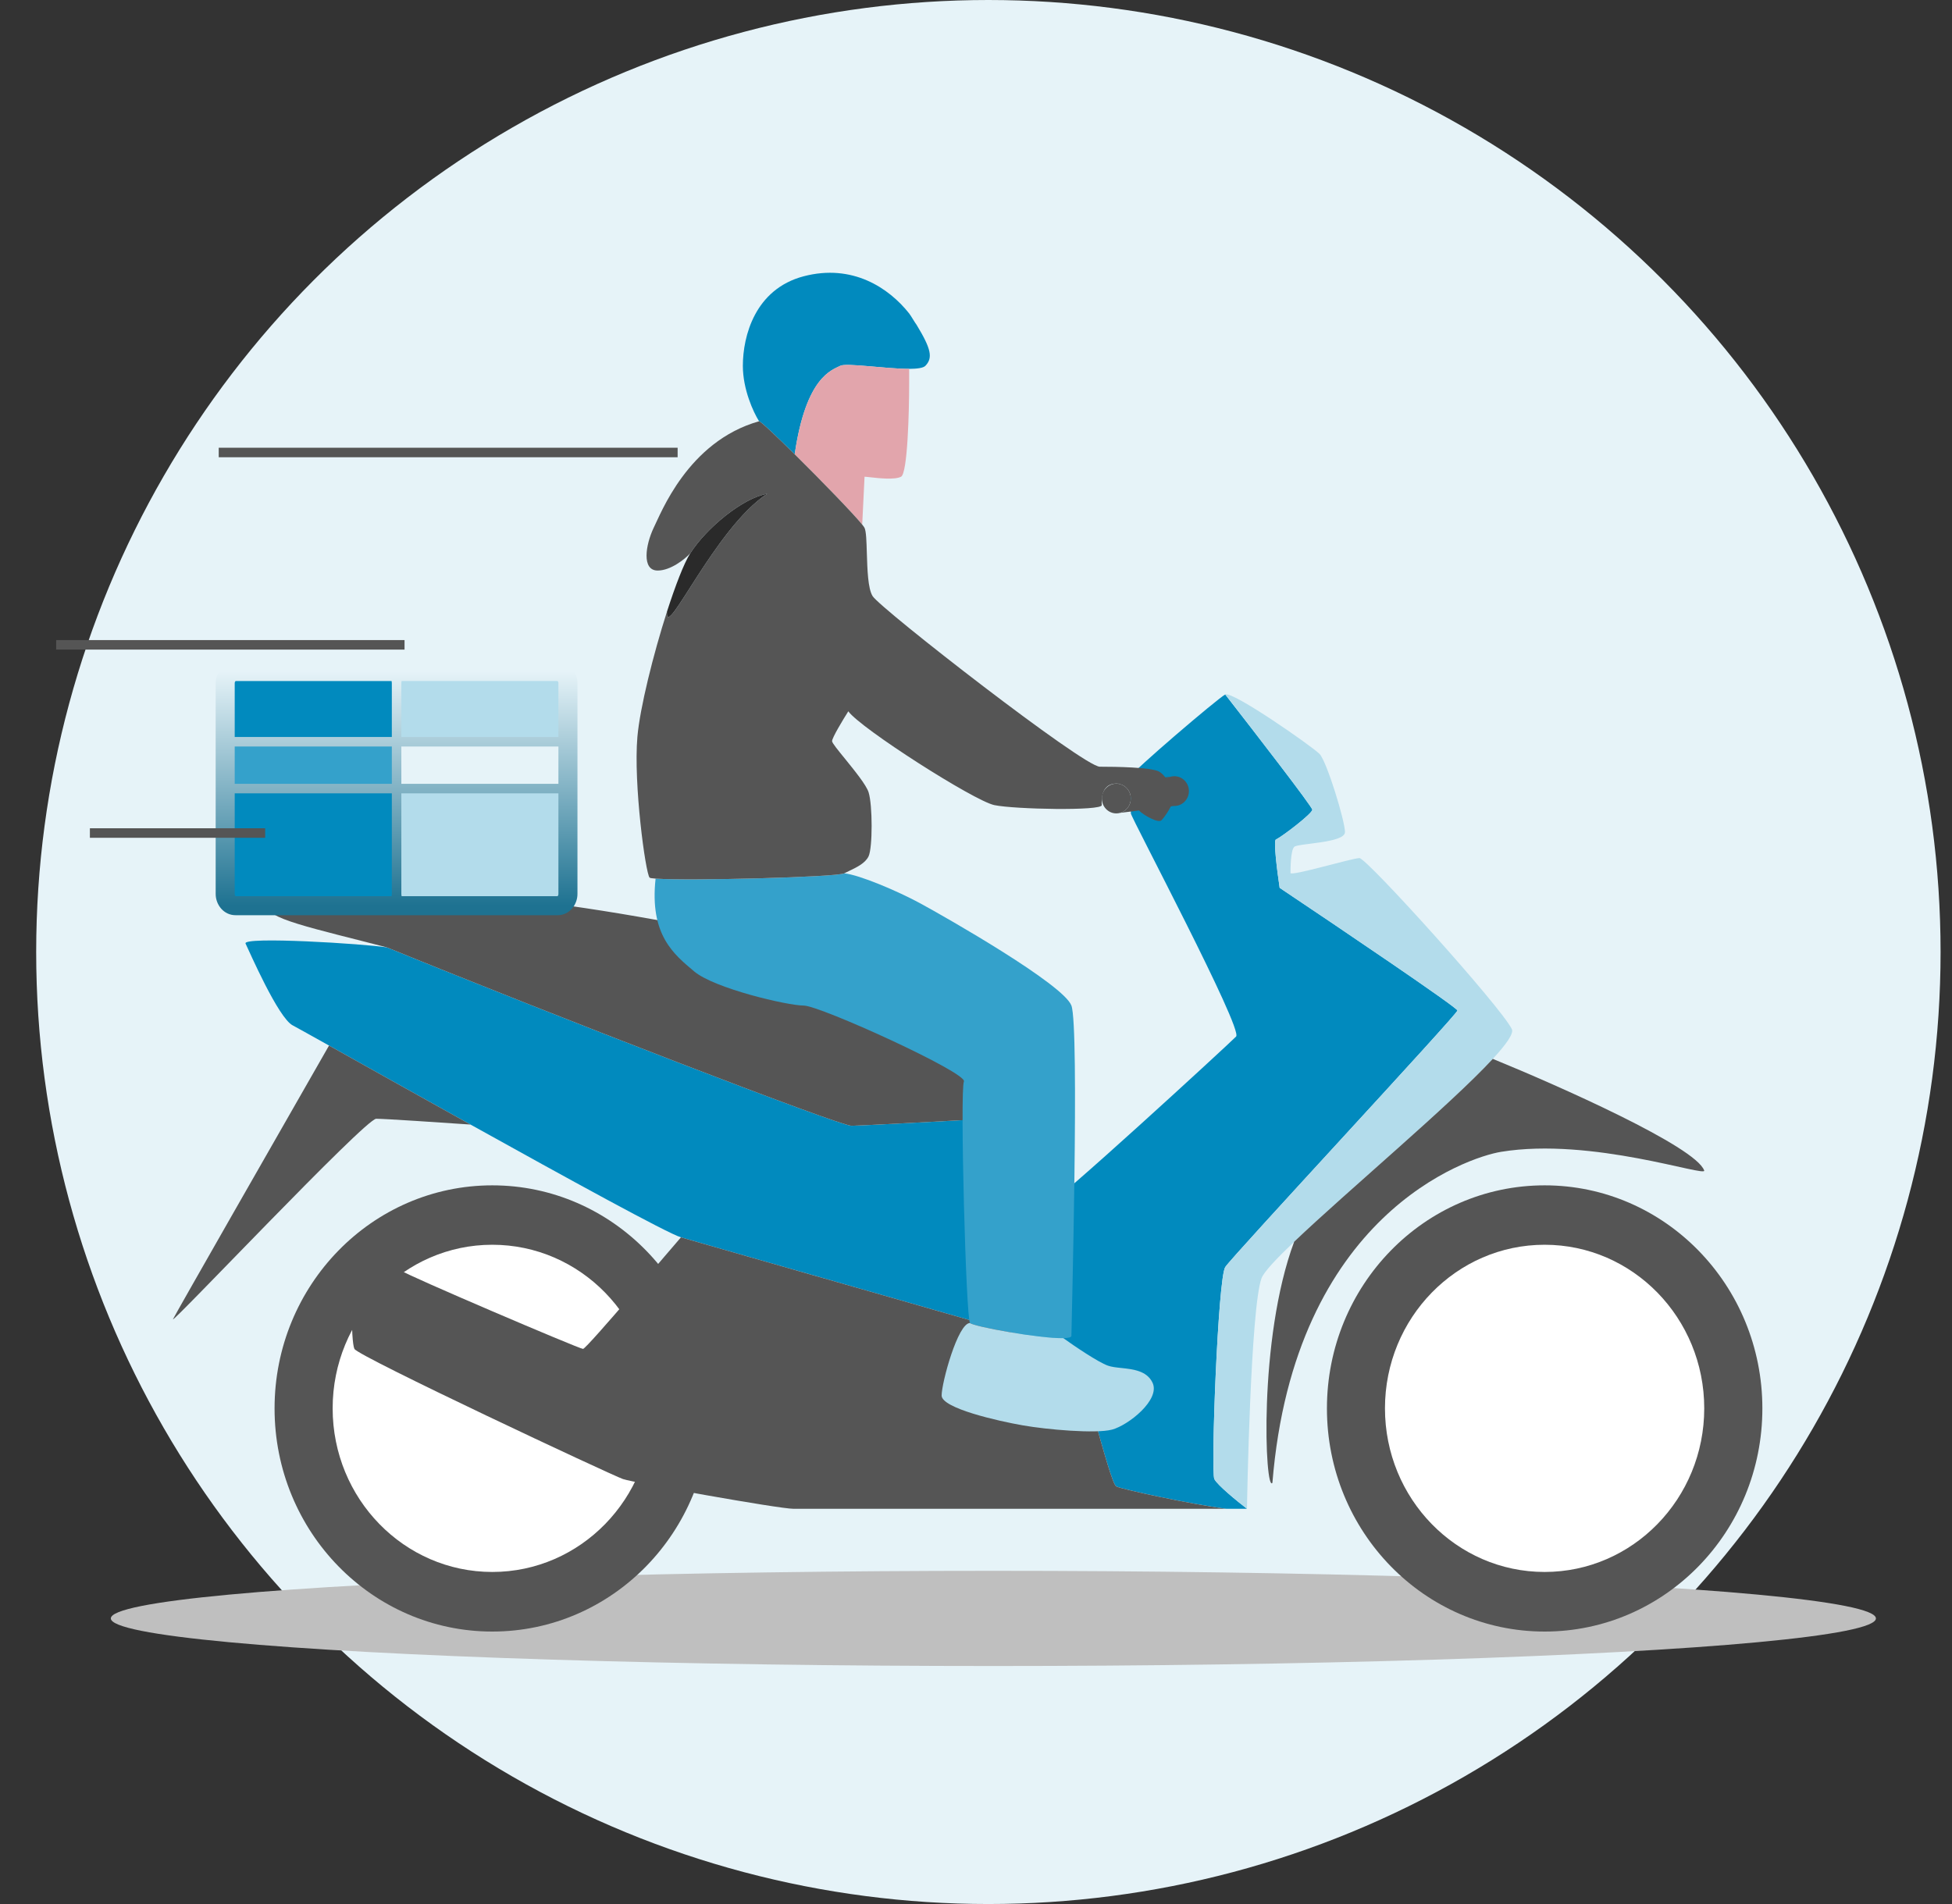<svg width="41" height="40" viewBox="0 0 41 40" fill="none" xmlns="http://www.w3.org/2000/svg">
<rect x="0" y="0" width="41" height="40" fill="#333333" stroke="none"/>
<circle cx="20.76" cy="20" r="20" fill="#E6F3F8"/>
<g style="mix-blend-mode:multiply">
<ellipse cx="20.865" cy="34" rx="18.537" ry="1" fill="#BFBFBF"/>
</g>
<ellipse cx="32.444" cy="29.589" rx="4.573" ry="4.687" fill="#555555"/>
<ellipse cx="10.34" cy="29.589" rx="4.573" ry="4.687" fill="#555555"/>
<ellipse cx="32.443" cy="29.587" rx="3.353" ry="3.437" fill="white"/>
<ellipse cx="10.34" cy="29.587" rx="3.353" ry="3.437" fill="white"/>
<path d="M20.781 23.503C19.776 23.557 18.001 23.651 17.886 23.651C17.625 23.651 11.629 21.333 8.13 19.904C7.673 19.828 5.082 19.667 5.158 19.823C5.234 19.98 5.844 21.386 6.149 21.542C6.203 21.57 6.484 21.726 6.911 21.965C7.62 22.362 8.733 22.986 9.883 23.625C11.897 24.745 14.024 25.913 14.303 25.994C14.837 26.151 22.229 28.26 22.457 28.338C22.686 28.416 23.296 31.15 23.448 31.228C23.561 31.286 25.011 31.601 25.756 31.697H26.192C25.989 31.541 25.567 31.197 25.506 31.072C25.43 30.916 25.582 26.854 25.735 26.619C25.887 26.385 30.612 21.308 30.612 21.229C30.612 21.167 28.123 19.485 26.878 18.652C26.827 18.313 26.741 17.636 26.802 17.636C26.954 17.558 27.564 17.089 27.564 17.011C27.564 16.949 26.344 15.371 25.735 14.59C25.582 14.668 23.753 16.23 23.753 16.308V17.089C23.753 17.168 26.116 21.62 25.963 21.776C25.811 21.933 22.076 25.37 21.924 25.37C21.802 25.37 21.01 24.953 20.628 24.745L20.781 23.503Z" fill="#018ABE"/>
<path d="M27.716 15.839C27.564 15.683 25.887 14.512 25.735 14.59C26.344 15.371 27.564 16.949 27.564 17.011C27.564 17.089 26.954 17.558 26.802 17.636C26.741 17.636 26.827 18.313 26.878 18.652C28.123 19.485 30.612 21.167 30.612 21.229C30.612 21.308 25.887 26.385 25.735 26.619C25.582 26.854 25.43 30.916 25.506 31.072C25.567 31.197 25.989 31.541 26.192 31.697C26.192 31.541 26.268 27.479 26.497 26.854C26.544 26.725 26.803 26.449 27.183 26.086C28.298 25.022 30.456 23.217 31.355 22.245C31.641 21.935 31.799 21.71 31.755 21.62C31.526 21.151 28.707 18.027 28.554 18.027C28.402 18.027 27.106 18.417 27.106 18.339C27.106 18.261 27.106 17.87 27.183 17.792C27.259 17.714 28.25 17.714 28.25 17.48C28.25 17.245 27.868 15.996 27.716 15.839Z" fill="#B3DCEB"/>
<path d="M35.794 24.588C35.611 24.088 32.758 22.818 31.355 22.245C30.456 23.217 28.298 25.022 27.183 26.086C26.42 28.131 26.573 31.384 26.726 31.15C27.183 25.526 30.817 24.314 31.527 24.198C33.432 23.885 35.871 24.745 35.794 24.588Z" fill="#555555"/>
<path d="M20.096 20.917C19.882 20.698 15.816 19.574 11.927 19.025C8.567 19.025 5.73 18.981 5.688 19.025C5.448 19.271 6.647 19.517 8.13 19.904C11.629 21.333 17.625 23.651 17.886 23.651C18.001 23.651 19.776 23.557 20.781 23.503L20.934 23.495C21.035 23.365 21.224 23.073 21.163 22.948C21.086 22.792 20.477 21.308 20.096 20.917Z" fill="#555555"/>
<path d="M6.911 21.965C5.844 23.829 3.695 27.588 3.634 27.713C3.558 27.869 7.673 23.503 7.902 23.503C8.084 23.503 9.299 23.585 9.883 23.625C8.733 22.986 7.62 22.362 6.911 21.965Z" fill="#555555"/>
<path d="M23.448 31.228C23.296 31.15 22.686 28.416 22.457 28.338C22.229 28.26 14.837 26.151 14.303 25.994C14.227 26.073 12.322 28.338 12.246 28.338C12.169 28.338 8.511 26.776 8.435 26.697C8.359 26.619 7.521 26.697 7.444 26.776C7.368 26.854 7.368 28.182 7.444 28.338C7.521 28.494 12.855 30.994 13.084 31.072C13.313 31.15 16.361 31.697 16.666 31.697H25.756C25.011 31.601 23.561 31.286 23.448 31.228Z" fill="#555555"/>
<path d="M23.752 16.775C23.752 16.921 23.655 17.044 23.523 17.078C23.499 17.084 23.474 17.088 23.447 17.088C23.279 17.088 23.143 16.948 23.143 16.775C23.143 16.603 23.279 16.463 23.447 16.463C23.616 16.463 23.752 16.603 23.752 16.775Z" fill="#555555"/>
<path d="M24.972 16.619C24.972 16.792 24.835 16.932 24.667 16.932C24.498 16.932 24.362 16.792 24.362 16.619C24.362 16.473 24.459 16.351 24.591 16.316C24.615 16.31 24.641 16.307 24.667 16.307C24.835 16.307 24.972 16.447 24.972 16.619Z" fill="#555555"/>
<path d="M23.752 16.775C23.752 16.921 23.655 17.044 23.523 17.078L24.667 16.932C24.498 16.932 24.362 16.792 24.362 16.619C24.362 16.473 24.459 16.351 24.591 16.316L23.447 16.463C23.616 16.463 23.752 16.603 23.752 16.775Z" fill="#555555"/>
<mask id="path-9-outside-1_11582_39738" maskUnits="userSpaceOnUse" x="3.73" y="13.107" width="9" height="7" fill="black">
<rect fill="white" x="3.73" y="13.107" width="9" height="7"/>
<path d="M8.33 14.107H8.112C8.232 14.107 8.33 14.217 8.33 14.353C8.33 14.217 8.428 14.107 8.548 14.107H8.33Z"/>
<path d="M8.33 19.027H8.548C8.428 19.027 8.33 18.917 8.33 18.781C8.33 18.917 8.232 19.027 8.112 19.027H8.33Z"/>
<path d="M4.949 19.027H8.112C8.232 19.027 8.33 18.917 8.33 18.781V16.567H4.73V18.781C4.73 18.917 4.828 19.027 4.949 19.027Z"/>
<path d="M8.112 14.107H4.949C4.828 14.107 4.73 14.217 4.73 14.353V15.583H8.33V14.353C8.33 14.217 8.232 14.107 8.112 14.107Z"/>
<path d="M8.33 15.583H4.73V16.567H8.33V15.583Z"/>
<path d="M8.548 19.027H11.711C11.832 19.027 11.929 18.917 11.929 18.781V16.567H8.33V18.781C8.33 18.917 8.428 19.027 8.548 19.027Z"/>
<path d="M8.33 15.583V16.567H11.929V15.583H10.62H10.562H9.744H9.686H8.33Z"/>
<path d="M9.686 14.107H8.548C8.428 14.107 8.33 14.217 8.33 14.353V15.583H9.686H9.744H10.562H10.62H11.929V14.353C11.929 14.217 11.832 14.107 11.711 14.107H10.62H9.686Z"/>
</mask>
<path d="M8.33 14.107H8.112C8.232 14.107 8.33 14.217 8.33 14.353C8.33 14.217 8.428 14.107 8.548 14.107H8.33Z" fill="#E6F3F8"/>
<path d="M8.33 19.027H8.548C8.428 19.027 8.33 18.917 8.33 18.781C8.33 18.917 8.232 19.027 8.112 19.027H8.33Z" fill="#1E7291"/>
<path d="M4.949 19.027H8.112C8.232 19.027 8.33 18.917 8.33 18.781V16.567H4.73V18.781C4.73 18.917 4.828 19.027 4.949 19.027Z" fill="#018ABE"/>
<path d="M8.112 14.107H4.949C4.828 14.107 4.73 14.217 4.73 14.353V15.583H8.33V14.353C8.33 14.217 8.232 14.107 8.112 14.107Z" fill="#018ABE"/>
<path d="M8.33 15.583H4.73V16.567H8.33V15.583Z" fill="#34A1CB"/>
<path d="M8.548 19.027H11.711C11.832 19.027 11.929 18.917 11.929 18.781V16.567H8.33V18.781C8.33 18.917 8.428 19.027 8.548 19.027Z" fill="#B3DCEB"/>
<path d="M8.33 15.583V16.567H11.929V15.583H10.62H10.562H9.744H9.686H8.33Z" fill="#E6F3F8"/>
<path d="M9.686 14.107H8.548C8.428 14.107 8.33 14.217 8.33 14.353V15.583H9.686H9.744H10.562H10.62H11.929V14.353C11.929 14.217 11.832 14.107 11.711 14.107H10.62H9.686Z" fill="#B3DCEB"/>
<path d="M11.711 18.927H8.33V19.127H11.711V18.927ZM8.33 18.927H4.949V19.127H8.33V18.927ZM4.949 14.207H8.33V14.007H4.949V14.207ZM8.33 14.207H9.686V14.007H8.33V14.207ZM8.112 14.207C8.166 14.207 8.23 14.261 8.23 14.353H8.43C8.43 14.174 8.298 14.007 8.112 14.007V14.207ZM8.23 18.781C8.23 18.873 8.166 18.927 8.112 18.927V19.127C8.298 19.127 8.43 18.96 8.43 18.781H8.23ZM8.43 14.353C8.43 14.261 8.494 14.207 8.548 14.207V14.007C8.361 14.007 8.23 14.174 8.23 14.353H8.43ZM8.548 18.927C8.494 18.927 8.43 18.873 8.43 18.781H8.23C8.23 18.96 8.361 19.127 8.548 19.127V18.927ZM8.23 14.353V15.583H8.43V14.353H8.23ZM4.73 15.683H8.33V15.483H4.73V15.683ZM8.23 15.583V16.567H8.43V15.583H8.23ZM8.23 16.567V18.781H8.43V16.567H8.23ZM8.33 16.667H11.929V16.467H8.33V16.667ZM8.33 16.467H4.73V16.667H8.33V16.467ZM8.33 15.683H9.686V15.483H8.33V15.683ZM9.744 15.683H10.562V15.483H9.744V15.683ZM10.62 15.683H11.929V15.483H10.62V15.683ZM9.686 15.683H9.744V15.483H9.686V15.683ZM10.562 15.683H10.62V15.483H10.562V15.683ZM9.686 14.307H10.62V13.907H9.686V14.307ZM10.62 14.307H11.711V13.907H10.62V14.307ZM4.53 18.781C4.53 19.004 4.696 19.227 4.949 19.227V18.827C4.952 18.827 4.95 18.829 4.944 18.822C4.938 18.815 4.93 18.801 4.93 18.781H4.53ZM11.729 18.781C11.729 18.801 11.722 18.815 11.716 18.822C11.71 18.829 11.708 18.827 11.711 18.827V19.227C11.964 19.227 12.129 19.004 12.129 18.781H11.729ZM4.93 14.353C4.93 14.333 4.938 14.319 4.944 14.312C4.95 14.305 4.952 14.307 4.949 14.307V13.907C4.696 13.907 4.53 14.13 4.53 14.353H4.93ZM12.129 14.353C12.129 14.13 11.964 13.907 11.711 13.907V14.307C11.708 14.307 11.71 14.305 11.716 14.312C11.722 14.319 11.729 14.333 11.729 14.353H12.129ZM8.548 14.307H9.686V13.907H8.548V14.307ZM8.548 13.907H8.33V14.307H8.548V13.907ZM4.949 14.307H8.112V13.907H4.949V14.307ZM8.548 19.227H11.711V18.827H8.548V19.227ZM4.949 19.227H8.112V18.827H4.949V19.227ZM8.33 13.907H8.112V14.307H8.33V13.907ZM8.33 19.227H8.548V18.827H8.33V19.227ZM8.112 19.227H8.33V18.827H8.112V19.227ZM4.93 15.583V14.353H4.53V15.583H4.93ZM11.729 14.353V15.583H12.129V14.353H11.729ZM11.729 15.583V16.567H12.129V15.583H11.729ZM11.729 16.567V18.781H12.129V16.567H11.729ZM4.93 18.781V16.567H4.53V18.781H4.93ZM4.93 16.567V15.583H4.53V16.567H4.93Z" fill="url(#paint0_linear_11582_39738)" mask="url(#path-9-outside-1_11582_39738)"/>
<path d="M19.328 18.977C18.855 18.72 18.046 18.377 17.733 18.347C17.579 18.428 14.446 18.509 13.77 18.458C13.641 19.644 14.155 20.049 14.581 20.408C15.007 20.766 16.541 21.125 16.881 21.125C17.222 21.125 20.331 22.542 20.246 22.721C20.161 22.901 20.289 27.705 20.374 27.794C20.444 27.868 21.841 28.123 22.334 28.112C22.44 28.11 22.504 28.095 22.504 28.063C22.504 27.884 22.674 21.573 22.504 21.125C22.334 20.677 19.877 19.275 19.328 18.977Z" fill="#34A1CB"/>
<path d="M16.881 5.804C15.859 6.073 15.603 7.059 15.603 7.686C15.603 8.182 15.825 8.66 15.94 8.844C15.943 8.845 15.944 8.847 15.944 8.85C15.977 8.85 16.301 9.157 16.692 9.544C16.929 7.908 17.478 7.775 17.648 7.685C17.775 7.619 18.607 7.75 19.096 7.749C19.265 7.748 19.393 7.731 19.437 7.685C19.594 7.521 19.565 7.339 19.252 6.824C19.221 6.785 19.131 6.629 19.096 6.585C18.67 6.047 17.904 5.536 16.881 5.804Z" fill="#018ABE"/>
<path d="M18.926 10.015C19.062 9.943 19.096 8.671 19.096 8.044C19.096 7.972 19.096 7.817 19.096 7.749C18.607 7.75 17.775 7.619 17.648 7.685C17.478 7.775 16.929 7.908 16.692 9.544C17.24 10.086 17.919 10.786 18.11 11.021L18.159 10.015C18.179 10.015 18.22 10.02 18.275 10.026C18.46 10.047 18.794 10.084 18.926 10.015Z" fill="#E2A5AC"/>
<path d="M22.334 28.112C21.841 28.123 20.444 27.868 20.374 27.794C20.119 27.794 19.778 29.048 19.778 29.317C19.778 29.586 20.971 29.855 21.482 29.944C21.993 30.034 23.015 30.123 23.356 30.034C23.697 29.944 24.378 29.407 24.208 29.048C24.089 28.797 23.802 28.766 23.553 28.739C23.447 28.728 23.347 28.717 23.271 28.69C23.066 28.618 22.561 28.275 22.334 28.112Z" fill="#B3DCEB"/>
<path d="M23.1 16.107C22.76 16.107 18.5 12.793 18.329 12.524C18.229 12.366 18.218 11.96 18.207 11.616C18.2 11.375 18.194 11.164 18.159 11.09C18.153 11.077 18.136 11.053 18.11 11.021C17.919 10.786 17.24 10.086 16.692 9.544C16.301 9.157 15.977 8.85 15.944 8.85C14.443 9.273 13.875 10.803 13.729 11.09C13.559 11.449 13.474 11.986 13.814 11.986C14.087 11.986 14.382 11.747 14.496 11.628C14.837 11.09 15.603 10.463 16.115 10.373C15.017 11.09 13.965 13.508 14.009 12.85C13.722 13.746 13.441 14.87 13.388 15.48C13.303 16.466 13.559 18.347 13.644 18.437C13.652 18.446 13.697 18.453 13.77 18.458C14.446 18.509 17.579 18.428 17.733 18.347C17.766 18.33 17.802 18.313 17.839 18.295C17.996 18.22 18.175 18.134 18.244 17.989C18.329 17.81 18.329 16.914 18.244 16.645C18.195 16.49 17.949 16.188 17.749 15.941C17.601 15.759 17.477 15.608 17.477 15.57C17.477 15.498 17.705 15.122 17.818 14.943C18.074 15.301 20.459 16.824 20.885 16.914C21.311 17.003 23.148 17.039 23.142 16.914C23.1 16.128 23.912 16.594 23.983 16.643C24.12 16.767 23.96 16.99 23.927 17.031C24.013 17.12 24.329 17.303 24.397 17.231C24.465 17.159 24.645 16.914 24.661 16.72C24.633 16.541 24.478 16.28 24.342 16.208C24.171 16.119 23.441 16.107 23.1 16.107Z" fill="#555555"/>
<path d="M16.115 10.373C15.603 10.463 14.837 11.09 14.496 11.628C14.366 11.833 14.187 12.298 14.009 12.85C13.965 13.508 15.017 11.09 16.115 10.373Z" fill="#2A2A2A"/>
<path d="M4.594 9.506C8.539 9.506 14.126 9.506 14.233 9.506M1.18 13.547H8.497M1.888 17.5H5.57" stroke="#555555" stroke-width="0.2"/>
<defs>
<linearGradient id="paint0_linear_11582_39738" x1="8.33" y1="14.107" x2="8.33" y2="19.027" gradientUnits="userSpaceOnUse">
<stop stop-color="#E6F3F8"/>
<stop offset="1" stop-color="#1E7291"/>
</linearGradient>
</defs>
</svg>
